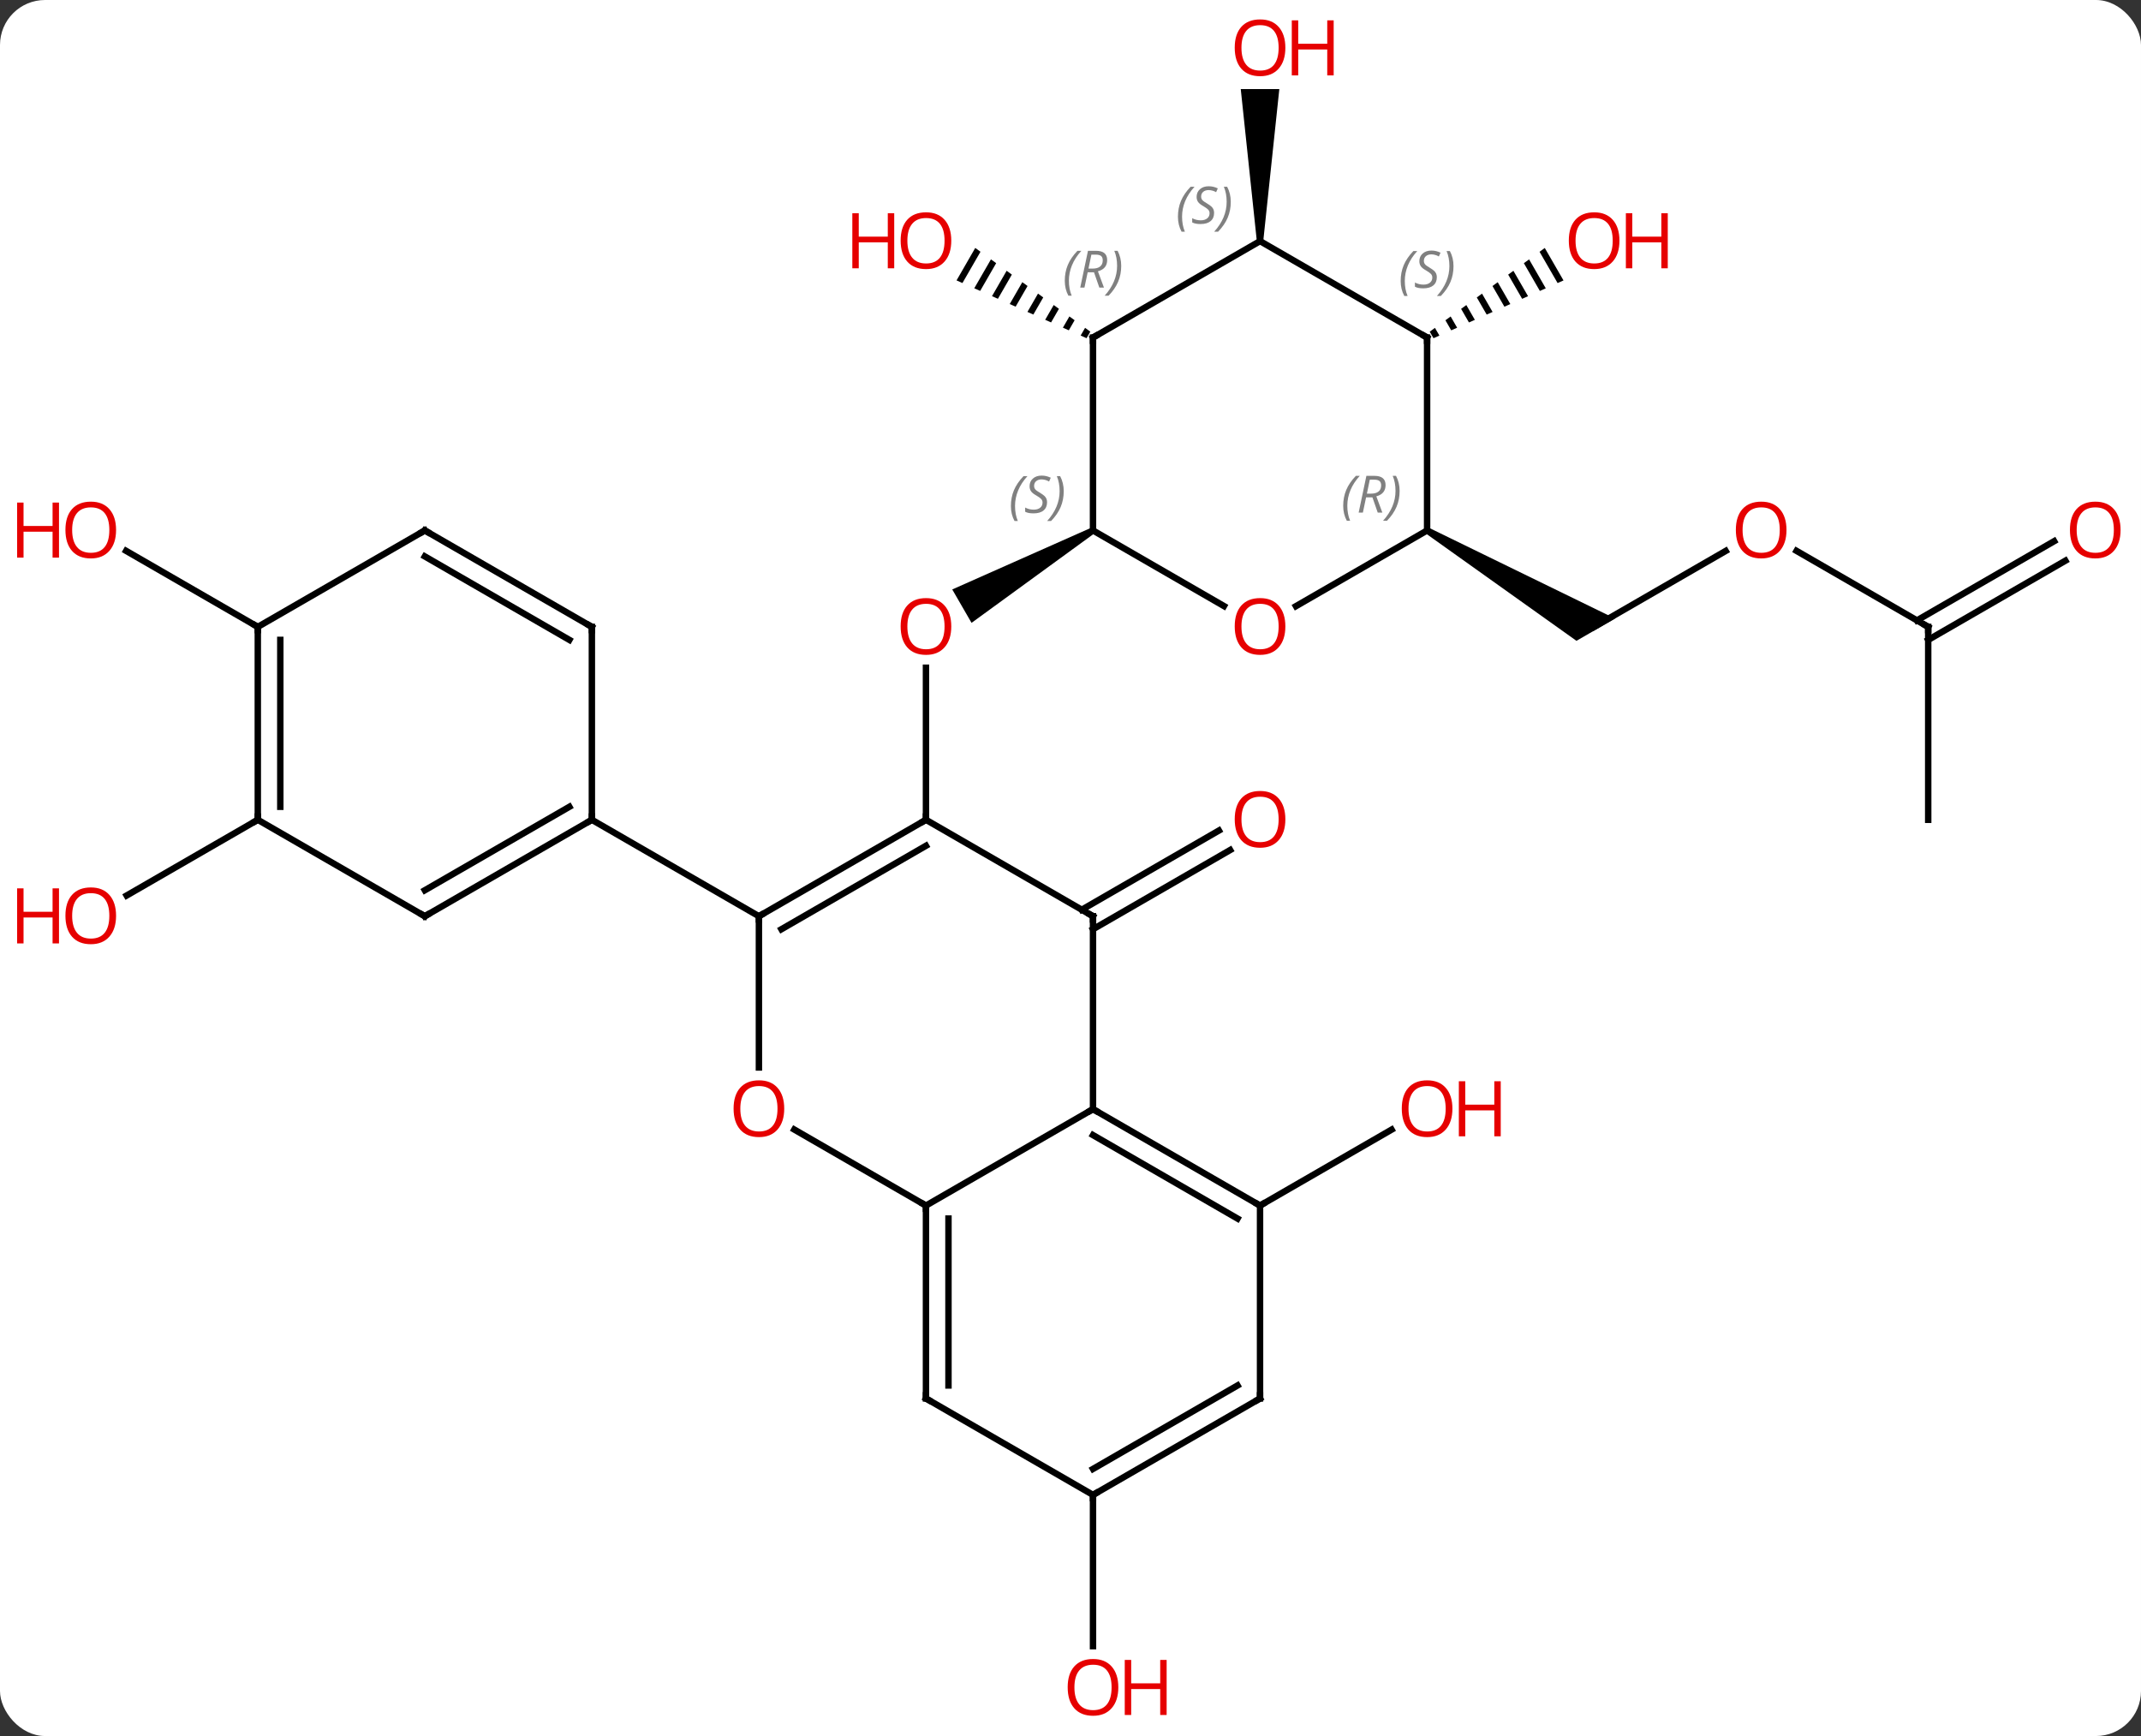 <svg width="333" viewBox="0 0 333 270" style="fill-opacity:1; color-rendering:auto; color-interpolation:auto; text-rendering:auto; stroke:black; stroke-linecap:square; stroke-miterlimit:10; shape-rendering:auto; stroke-opacity:1; fill:black; stroke-dasharray:none; font-weight:normal; stroke-width:1; font-family:'Open Sans'; font-style:normal; stroke-linejoin:miter; font-size:12; stroke-dashoffset:0; image-rendering:auto;" height="270" class="cas-substance-image" xmlns:xlink="http://www.w3.org/1999/xlink" xmlns="http://www.w3.org/2000/svg"><rect x="0" y="0" width="333" height="270" fill="#333333" stroke="none"/><svg class="cas-substance-single-component"><rect y="0" x="0" width="333" stroke="none" ry="7" rx="7" height="270" fill="white" class="cas-substance-group"/><svg y="0" x="0" width="333" viewBox="0 0 333 270" style="fill:black;" height="270" class="cas-substance-single-component-image"><svg><g><g transform="translate(170,135)" style="text-rendering:geometricPrecision; color-rendering:optimizeQuality; color-interpolation:linearRGB; stroke-linecap:butt; image-rendering:optimizeQuality;"><line y2="-7.5" y1="-31.148" x2="-25.98" x1="-25.98" style="fill:none;"/><path style="stroke:none;" d="M-0.25 -52.933 L0.25 -52.067 L-18.892 -38.128 L-21.892 -43.324 Z"/><line y2="6.49" y1="-5.827" x2="-1.75" x1="19.582" style="fill:none;"/><line y2="9.521" y1="-2.796" x2="-0" x1="21.332" style="fill:none;"/><line y2="-7.5" y1="4.274" x2="-129.903" x1="-150.298" style="fill:none;"/><line y2="52.5" y1="40.689" x2="25.98" x1="46.44" style="fill:none;"/><path style="stroke:none;" d="M-18.314 -96.439 L-21.225 -91.39 L-21.225 -91.39 L-20.306 -90.982 L-20.306 -90.982 L-17.5 -95.847 L-17.5 -95.847 L-18.314 -96.439 ZM-15.873 -94.663 L-18.468 -90.165 L-17.549 -89.756 L-17.549 -89.756 L-15.06 -94.072 L-15.06 -94.072 L-15.873 -94.663 ZM-13.433 -92.888 L-15.71 -88.939 L-15.71 -88.939 L-14.791 -88.53 L-12.62 -92.296 L-12.62 -92.296 L-13.433 -92.888 ZM-10.993 -91.112 L-12.953 -87.713 L-12.953 -87.713 L-12.034 -87.305 L-12.034 -87.305 L-10.179 -90.521 L-10.179 -90.521 L-10.993 -91.112 ZM-8.553 -89.337 L-10.196 -86.488 L-10.196 -86.488 L-9.277 -86.079 L-9.277 -86.079 L-7.739 -88.745 L-8.553 -89.337 ZM-6.112 -87.562 L-7.438 -85.262 L-7.438 -85.262 L-6.519 -84.854 L-6.519 -84.854 L-5.299 -86.97 L-5.299 -86.97 L-6.112 -87.562 ZM-3.672 -85.786 L-4.681 -84.037 L-4.681 -84.037 L-3.762 -83.628 L-3.762 -83.628 L-2.858 -85.195 L-2.858 -85.195 L-3.672 -85.786 ZM-1.232 -84.011 L-1.924 -82.811 L-1.924 -82.811 L-1.004 -82.402 L-1.004 -82.402 L-0.418 -83.419 L-0.418 -83.419 L-1.232 -84.011 Z"/><line y2="-37.5" y1="-49.322" x2="-129.903" x1="-150.38" style="fill:none;"/><line y2="97.5" y1="121.023" x2="0" x1="0" style="fill:none;"/><line y2="-49.311" y1="-37.5" x2="98.4" x1="77.943" style="fill:none;"/><path style="stroke:none;" d="M51.713 -52.067 L52.213 -52.933 L81.193 -38.799 L75.193 -35.335 Z"/><line y2="-37.5" y1="-49.321" x2="129.903" x1="109.428" style="fill:none;"/><line y2="-7.5" y1="-37.5" x2="129.903" x1="129.903" style="fill:none;"/><line y2="-47.796" y1="-35.479" x2="151.238" x1="129.903" style="fill:none;"/><line y2="-50.827" y1="-38.51" x2="149.488" x1="128.153" style="fill:none;"/><path style="stroke:none;" d="M26.48 -97.5 L25.48 -97.5 L22.98 -121.148 L28.98 -121.148 Z"/><path style="stroke:none;" d="M70.267 -96.434 L69.454 -95.843 L69.454 -95.843 L72.261 -90.976 L72.261 -90.976 L73.18 -91.384 L73.18 -91.384 L70.267 -96.434 ZM67.827 -94.659 L67.014 -94.067 L67.014 -94.067 L69.503 -89.75 L69.503 -89.75 L70.422 -90.159 L70.422 -90.159 L67.827 -94.659 ZM65.387 -92.883 L64.574 -92.291 L64.574 -92.291 L66.746 -88.525 L66.746 -88.525 L67.665 -88.933 L65.387 -92.883 ZM62.947 -91.108 L62.133 -90.516 L62.133 -90.516 L63.988 -87.3 L63.988 -87.3 L64.907 -87.708 L64.907 -87.708 L62.947 -91.108 ZM60.507 -89.332 L59.693 -88.74 L59.693 -88.74 L61.231 -86.074 L61.231 -86.074 L62.15 -86.483 L62.15 -86.483 L60.507 -89.332 ZM58.066 -87.556 L57.253 -86.964 L57.253 -86.964 L58.473 -84.849 L58.473 -84.849 L59.392 -85.257 L59.392 -85.257 L58.066 -87.556 ZM55.626 -85.781 L54.813 -85.189 L54.813 -85.189 L55.716 -83.624 L55.716 -83.624 L56.635 -84.032 L56.635 -84.032 L55.626 -85.781 ZM53.186 -84.005 L52.373 -83.413 L52.373 -83.413 L52.958 -82.398 L53.877 -82.807 L53.186 -84.005 Z"/><line y2="-7.5" y1="7.5" x2="-25.98" x1="-51.963" style="fill:none;"/><line y2="-3.458" y1="9.521" x2="-25.98" x1="-48.463" style="fill:none;"/><line y2="31.023" y1="7.5" x2="-51.963" x1="-51.963" style="fill:none;"/><line y2="-7.5" y1="7.5" x2="-77.943" x1="-51.963" style="fill:none;"/><line y2="7.5" y1="-7.5" x2="0" x1="-25.98" style="fill:none;"/><line y2="52.5" y1="40.678" x2="-25.98" x1="-46.457" style="fill:none;"/><line y2="37.5" y1="7.5" x2="0" x1="0" style="fill:none;"/><line y2="37.5" y1="52.5" x2="0" x1="-25.98" style="fill:none;"/><line y2="82.5" y1="52.5" x2="-25.98" x1="-25.98" style="fill:none;"/><line y2="80.479" y1="54.521" x2="-22.48" x1="-22.48" style="fill:none;"/><line y2="52.5" y1="37.5" x2="25.98" x1="0" style="fill:none;"/><line y2="54.521" y1="41.541" x2="22.48" x1="-0" style="fill:none;"/><line y2="97.5" y1="82.5" x2="0" x1="-25.98" style="fill:none;"/><line y2="82.5" y1="52.5" x2="25.98" x1="25.98" style="fill:none;"/><line y2="82.5" y1="97.5" x2="25.98" x1="0" style="fill:none;"/><line y2="80.479" y1="93.459" x2="22.48" x1="-0" style="fill:none;"/><line y2="7.5" y1="-7.5" x2="-103.923" x1="-77.943" style="fill:none;"/><line y2="3.458" y1="-9.521" x2="-103.923" x1="-81.443" style="fill:none;"/><line y2="-37.5" y1="-7.5" x2="-77.943" x1="-77.943" style="fill:none;"/><line y2="-7.5" y1="7.5" x2="-129.903" x1="-103.923" style="fill:none;"/><line y2="-52.5" y1="-37.5" x2="-103.923" x1="-77.943" style="fill:none;"/><line y2="-48.459" y1="-35.479" x2="-103.923" x1="-81.443" style="fill:none;"/><line y2="-37.5" y1="-7.5" x2="-129.903" x1="-129.903" style="fill:none;"/><line y2="-35.479" y1="-9.521" x2="-126.403" x1="-126.403" style="fill:none;"/><line y2="-37.5" y1="-52.5" x2="-129.903" x1="-103.923" style="fill:none;"/><line y2="-40.741" y1="-52.5" x2="20.366" x1="0" style="fill:none;"/><line y2="-82.5" y1="-52.5" x2="0" x1="0" style="fill:none;"/><line y2="-52.5" y1="-40.726" x2="51.963" x1="31.568" style="fill:none;"/><line y2="-97.5" y1="-82.5" x2="25.98" x1="0" style="fill:none;"/><line y2="-82.5" y1="-52.5" x2="51.963" x1="51.963" style="fill:none;"/><line y2="-82.5" y1="-97.5" x2="51.963" x1="25.98" style="fill:none;"/></g><g transform="translate(170,135)" style="fill:rgb(230,0,0); text-rendering:geometricPrecision; color-rendering:optimizeQuality; image-rendering:optimizeQuality; font-family:'Open Sans'; stroke:rgb(230,0,0); color-interpolation:linearRGB;"><path style="stroke:none;" d="M-22.043 -37.57 Q-22.043 -35.508 -23.082 -34.328 Q-24.121 -33.148 -25.964 -33.148 Q-27.855 -33.148 -28.886 -34.312 Q-29.918 -35.477 -29.918 -37.586 Q-29.918 -39.68 -28.886 -40.828 Q-27.855 -41.977 -25.964 -41.977 Q-24.105 -41.977 -23.074 -40.805 Q-22.043 -39.633 -22.043 -37.57 ZM-28.871 -37.57 Q-28.871 -35.836 -28.128 -34.93 Q-27.386 -34.023 -25.964 -34.023 Q-24.543 -34.023 -23.816 -34.922 Q-23.089 -35.82 -23.089 -37.57 Q-23.089 -39.305 -23.816 -40.195 Q-24.543 -41.086 -25.964 -41.086 Q-27.386 -41.086 -28.128 -40.188 Q-28.871 -39.289 -28.871 -37.57 Z"/><path style="stroke:none;" d="M29.918 -7.57 Q29.918 -5.508 28.878 -4.328 Q27.839 -3.148 25.996 -3.148 Q24.105 -3.148 23.074 -4.312 Q22.043 -5.477 22.043 -7.586 Q22.043 -9.68 23.074 -10.828 Q24.105 -11.977 25.996 -11.977 Q27.855 -11.977 28.886 -10.805 Q29.918 -9.633 29.918 -7.57 ZM23.089 -7.57 Q23.089 -5.836 23.832 -4.93 Q24.574 -4.023 25.996 -4.023 Q27.418 -4.023 28.144 -4.922 Q28.871 -5.82 28.871 -7.57 Q28.871 -9.305 28.144 -10.195 Q27.418 -11.086 25.996 -11.086 Q24.574 -11.086 23.832 -10.188 Q23.089 -9.289 23.089 -7.57 Z"/><path style="stroke:none;" d="M-151.948 7.43 Q-151.948 9.492 -152.988 10.672 Q-154.027 11.852 -155.87 11.852 Q-157.761 11.852 -158.792 10.688 Q-159.823 9.523 -159.823 7.414 Q-159.823 5.32 -158.792 4.172 Q-157.761 3.023 -155.87 3.023 Q-154.011 3.023 -152.98 4.195 Q-151.948 5.367 -151.948 7.43 ZM-158.777 7.43 Q-158.777 9.164 -158.034 10.07 Q-157.292 10.977 -155.87 10.977 Q-154.448 10.977 -153.722 10.078 Q-152.995 9.18 -152.995 7.43 Q-152.995 5.695 -153.722 4.805 Q-154.448 3.914 -155.87 3.914 Q-157.292 3.914 -158.034 4.812 Q-158.777 5.711 -158.777 7.43 Z"/><path style="stroke:none;" d="M-160.823 11.727 L-161.823 11.727 L-161.823 7.695 L-166.339 7.695 L-166.339 11.727 L-167.339 11.727 L-167.339 3.164 L-166.339 3.164 L-166.339 6.805 L-161.823 6.805 L-161.823 3.164 L-160.823 3.164 L-160.823 11.727 Z"/><path style="stroke:none;" d="M55.901 37.43 Q55.901 39.492 54.861 40.672 Q53.822 41.852 51.979 41.852 Q50.088 41.852 49.057 40.688 Q48.026 39.523 48.026 37.414 Q48.026 35.32 49.057 34.172 Q50.088 33.023 51.979 33.023 Q53.838 33.023 54.869 34.195 Q55.901 35.367 55.901 37.43 ZM49.072 37.43 Q49.072 39.164 49.815 40.07 Q50.557 40.977 51.979 40.977 Q53.401 40.977 54.127 40.078 Q54.854 39.18 54.854 37.43 Q54.854 35.695 54.127 34.805 Q53.401 33.914 51.979 33.914 Q50.557 33.914 49.815 34.812 Q49.072 35.711 49.072 37.43 Z"/><path style="stroke:none;" d="M63.416 41.727 L62.416 41.727 L62.416 37.695 L57.901 37.695 L57.901 41.727 L56.901 41.727 L56.901 33.164 L57.901 33.164 L57.901 36.805 L62.416 36.805 L62.416 33.164 L63.416 33.164 L63.416 41.727 Z"/><path style="stroke:none;" d="M-22.043 -97.57 Q-22.043 -95.508 -23.082 -94.328 Q-24.121 -93.148 -25.964 -93.148 Q-27.855 -93.148 -28.886 -94.312 Q-29.918 -95.477 -29.918 -97.586 Q-29.918 -99.68 -28.886 -100.828 Q-27.855 -101.977 -25.964 -101.977 Q-24.105 -101.977 -23.074 -100.805 Q-22.043 -99.633 -22.043 -97.57 ZM-28.871 -97.57 Q-28.871 -95.836 -28.128 -94.93 Q-27.386 -94.023 -25.964 -94.023 Q-24.543 -94.023 -23.816 -94.922 Q-23.089 -95.82 -23.089 -97.57 Q-23.089 -99.305 -23.816 -100.195 Q-24.543 -101.086 -25.964 -101.086 Q-27.386 -101.086 -28.128 -100.188 Q-28.871 -99.289 -28.871 -97.57 Z"/><path style="stroke:none;" d="M-30.918 -93.273 L-31.918 -93.273 L-31.918 -97.305 L-36.433 -97.305 L-36.433 -93.273 L-37.433 -93.273 L-37.433 -101.836 L-36.433 -101.836 L-36.433 -98.195 L-31.918 -98.195 L-31.918 -101.836 L-30.918 -101.836 L-30.918 -93.273 Z"/><path style="stroke:none;" d="M-151.948 -52.57 Q-151.948 -50.508 -152.988 -49.328 Q-154.027 -48.148 -155.87 -48.148 Q-157.761 -48.148 -158.792 -49.312 Q-159.823 -50.477 -159.823 -52.586 Q-159.823 -54.68 -158.792 -55.828 Q-157.761 -56.977 -155.87 -56.977 Q-154.011 -56.977 -152.98 -55.805 Q-151.948 -54.633 -151.948 -52.57 ZM-158.777 -52.57 Q-158.777 -50.836 -158.034 -49.93 Q-157.292 -49.023 -155.87 -49.023 Q-154.448 -49.023 -153.722 -49.922 Q-152.995 -50.82 -152.995 -52.57 Q-152.995 -54.305 -153.722 -55.195 Q-154.448 -56.086 -155.87 -56.086 Q-157.292 -56.086 -158.034 -55.188 Q-158.777 -54.289 -158.777 -52.57 Z"/><path style="stroke:none;" d="M-160.823 -48.273 L-161.823 -48.273 L-161.823 -52.305 L-166.339 -52.305 L-166.339 -48.273 L-167.339 -48.273 L-167.339 -56.836 L-166.339 -56.836 L-166.339 -53.195 L-161.823 -53.195 L-161.823 -56.836 L-160.823 -56.836 L-160.823 -48.273 Z"/><path style="stroke:none;" d="M3.938 127.43 Q3.938 129.492 2.898 130.672 Q1.859 131.852 0.016 131.852 Q-1.875 131.852 -2.906 130.688 Q-3.938 129.523 -3.938 127.414 Q-3.938 125.32 -2.906 124.172 Q-1.875 123.023 0.016 123.023 Q1.875 123.023 2.906 124.195 Q3.938 125.367 3.938 127.43 ZM-2.891 127.43 Q-2.891 129.164 -2.148 130.07 Q-1.406 130.977 0.016 130.977 Q1.438 130.977 2.164 130.078 Q2.891 129.18 2.891 127.43 Q2.891 125.695 2.164 124.805 Q1.438 123.914 0.016 123.914 Q-1.406 123.914 -2.148 124.812 Q-2.891 125.711 -2.891 127.43 Z"/><path style="stroke:none;" d="M11.453 131.727 L10.453 131.727 L10.453 127.695 L5.938 127.695 L5.938 131.727 L4.938 131.727 L4.938 123.164 L5.938 123.164 L5.938 126.805 L10.453 126.805 L10.453 123.164 L11.453 123.164 L11.453 131.727 Z"/><path style="stroke:none;" d="M107.861 -52.57 Q107.861 -50.508 106.821 -49.328 Q105.782 -48.148 103.939 -48.148 Q102.048 -48.148 101.017 -49.312 Q99.986 -50.477 99.986 -52.586 Q99.986 -54.68 101.017 -55.828 Q102.048 -56.977 103.939 -56.977 Q105.798 -56.977 106.829 -55.805 Q107.861 -54.633 107.861 -52.57 ZM101.032 -52.57 Q101.032 -50.836 101.775 -49.93 Q102.517 -49.023 103.939 -49.023 Q105.361 -49.023 106.087 -49.922 Q106.814 -50.82 106.814 -52.57 Q106.814 -54.305 106.087 -55.195 Q105.361 -56.086 103.939 -56.086 Q102.517 -56.086 101.775 -55.188 Q101.032 -54.289 101.032 -52.57 Z"/></g><g transform="translate(170,135)" style="stroke-linecap:butt; text-rendering:geometricPrecision; color-rendering:optimizeQuality; image-rendering:optimizeQuality; font-family:'Open Sans'; color-interpolation:linearRGB; stroke-miterlimit:5;"><path style="fill:none;" d="M129.47 -37.75 L129.903 -37.5 L129.903 -37"/><path style="fill:rgb(230,0,0); stroke:none;" d="M159.823 -52.57 Q159.823 -50.508 158.784 -49.328 Q157.745 -48.148 155.902 -48.148 Q154.011 -48.148 152.98 -49.312 Q151.948 -50.477 151.948 -52.586 Q151.948 -54.68 152.98 -55.828 Q154.011 -56.977 155.902 -56.977 Q157.761 -56.977 158.792 -55.805 Q159.823 -54.633 159.823 -52.57 ZM152.995 -52.57 Q152.995 -50.836 153.738 -49.93 Q154.48 -49.023 155.902 -49.023 Q157.323 -49.023 158.05 -49.922 Q158.777 -50.82 158.777 -52.57 Q158.777 -54.305 158.05 -55.195 Q157.323 -56.086 155.902 -56.086 Q154.48 -56.086 153.738 -55.188 Q152.995 -54.289 152.995 -52.57 Z"/><path style="fill:rgb(230,0,0); stroke:none;" d="M29.918 -127.57 Q29.918 -125.508 28.878 -124.328 Q27.839 -123.148 25.996 -123.148 Q24.105 -123.148 23.074 -124.312 Q22.043 -125.477 22.043 -127.586 Q22.043 -129.68 23.074 -130.828 Q24.105 -131.977 25.996 -131.977 Q27.855 -131.977 28.886 -130.805 Q29.918 -129.633 29.918 -127.57 ZM23.089 -127.57 Q23.089 -125.836 23.832 -124.93 Q24.574 -124.023 25.996 -124.023 Q27.418 -124.023 28.144 -124.922 Q28.871 -125.82 28.871 -127.57 Q28.871 -129.305 28.144 -130.195 Q27.418 -131.086 25.996 -131.086 Q24.574 -131.086 23.832 -130.188 Q23.089 -129.289 23.089 -127.57 Z"/><path style="fill:rgb(230,0,0); stroke:none;" d="M37.433 -123.273 L36.433 -123.273 L36.433 -127.305 L31.918 -127.305 L31.918 -123.273 L30.918 -123.273 L30.918 -131.836 L31.918 -131.836 L31.918 -128.195 L36.433 -128.195 L36.433 -131.836 L37.433 -131.836 L37.433 -123.273 Z"/><path style="fill:rgb(230,0,0); stroke:none;" d="M81.88 -97.57 Q81.88 -95.508 80.841 -94.328 Q79.802 -93.148 77.959 -93.148 Q76.068 -93.148 75.037 -94.312 Q74.005 -95.477 74.005 -97.586 Q74.005 -99.68 75.037 -100.828 Q76.068 -101.977 77.959 -101.977 Q79.818 -101.977 80.849 -100.805 Q81.88 -99.633 81.88 -97.57 ZM75.052 -97.57 Q75.052 -95.836 75.795 -94.93 Q76.537 -94.023 77.959 -94.023 Q79.38 -94.023 80.107 -94.922 Q80.834 -95.82 80.834 -97.57 Q80.834 -99.305 80.107 -100.195 Q79.38 -101.086 77.959 -101.086 Q76.537 -101.086 75.795 -100.188 Q75.052 -99.289 75.052 -97.57 Z"/><path style="fill:rgb(230,0,0); stroke:none;" d="M89.396 -93.273 L88.396 -93.273 L88.396 -97.305 L83.88 -97.305 L83.88 -93.273 L82.88 -93.273 L82.88 -101.836 L83.88 -101.836 L83.88 -98.195 L88.396 -98.195 L88.396 -101.836 L89.396 -101.836 L89.396 -93.273 Z"/><path style="fill:none;" d="M-51.53 7.25 L-51.963 7.5 L-51.963 8"/><path style="fill:none;" d="M-26.413 -7.25 L-25.98 -7.5 L-25.98 -8"/><path style="fill:rgb(230,0,0); stroke:none;" d="M-48.026 37.43 Q-48.026 39.492 -49.065 40.672 Q-50.104 41.852 -51.947 41.852 Q-53.838 41.852 -54.869 40.688 Q-55.901 39.523 -55.901 37.414 Q-55.901 35.32 -54.869 34.172 Q-53.838 33.023 -51.947 33.023 Q-50.088 33.023 -49.057 34.195 Q-48.026 35.367 -48.026 37.43 ZM-54.854 37.43 Q-54.854 39.164 -54.111 40.07 Q-53.369 40.977 -51.947 40.977 Q-50.526 40.977 -49.799 40.078 Q-49.072 39.18 -49.072 37.43 Q-49.072 35.695 -49.799 34.805 Q-50.526 33.914 -51.947 33.914 Q-53.369 33.914 -54.111 34.812 Q-54.854 35.711 -54.854 37.43 Z"/><path style="fill:none;" d="M-0.433 7.25 L0 7.5 L-0 8"/><path style="fill:none;" d="M-25.98 53 L-25.98 52.5 L-26.413 52.25"/><path style="fill:none;" d="M0.433 37.75 L0 37.5 L-0.433 37.75"/><path style="fill:none;" d="M-25.98 82 L-25.98 82.5 L-25.547 82.75"/><path style="fill:none;" d="M25.547 52.25 L25.98 52.5 L26.413 52.25"/><path style="fill:none;" d="M0.433 97.25 L0 97.5 L-0 98"/><path style="fill:none;" d="M25.98 82 L25.98 82.5 L25.547 82.75"/><path style="fill:none;" d="M-78.376 -7.25 L-77.943 -7.5 L-77.943 -8"/><path style="fill:none;" d="M-103.49 7.25 L-103.923 7.5 L-104.356 7.25"/><path style="fill:none;" d="M-77.943 -37 L-77.943 -37.5 L-78.376 -37.75"/><path style="fill:none;" d="M-129.903 -8 L-129.903 -7.5 L-130.336 -7.25"/><path style="fill:none;" d="M-103.49 -52.25 L-103.923 -52.5 L-104.356 -52.25"/><path style="fill:none;" d="M-129.903 -37 L-129.903 -37.5 L-130.336 -37.75"/></g><g transform="translate(170,135)" style="stroke-linecap:butt; font-size:8.4px; fill:gray; text-rendering:geometricPrecision; image-rendering:optimizeQuality; color-rendering:optimizeQuality; font-family:'Open Sans'; font-style:italic; stroke:gray; color-interpolation:linearRGB; stroke-miterlimit:5;"><path style="stroke:none;" d="M-12.769 -56.297 Q-12.769 -57.625 -12.3 -58.75 Q-11.831 -59.875 -10.8 -60.953 L-10.191 -60.953 Q-11.159 -59.891 -11.644 -58.719 Q-12.128 -57.547 -12.128 -56.313 Q-12.128 -54.984 -11.691 -53.969 L-12.206 -53.969 Q-12.769 -55 -12.769 -56.297 ZM-7.146 -56.891 Q-7.146 -56.063 -7.693 -55.609 Q-8.24 -55.156 -9.24 -55.156 Q-9.646 -55.156 -9.959 -55.211 Q-10.271 -55.266 -10.552 -55.406 L-10.552 -56.063 Q-9.927 -55.734 -9.224 -55.734 Q-8.599 -55.734 -8.224 -56.031 Q-7.849 -56.328 -7.849 -56.844 Q-7.849 -57.156 -8.052 -57.383 Q-8.255 -57.609 -8.818 -57.938 Q-9.412 -58.266 -9.638 -58.594 Q-9.865 -58.922 -9.865 -59.375 Q-9.865 -60.109 -9.349 -60.57 Q-8.834 -61.031 -7.99 -61.031 Q-7.615 -61.031 -7.279 -60.953 Q-6.943 -60.875 -6.568 -60.703 L-6.834 -60.109 Q-7.084 -60.266 -7.404 -60.352 Q-7.724 -60.438 -7.99 -60.438 Q-8.521 -60.438 -8.841 -60.164 Q-9.162 -59.891 -9.162 -59.422 Q-9.162 -59.219 -9.091 -59.07 Q-9.021 -58.922 -8.88 -58.789 Q-8.74 -58.656 -8.318 -58.406 Q-7.755 -58.063 -7.552 -57.867 Q-7.349 -57.672 -7.248 -57.438 Q-7.146 -57.203 -7.146 -56.891 ZM-4.552 -58.609 Q-4.552 -57.281 -5.028 -56.148 Q-5.505 -55.016 -6.52 -53.969 L-7.13 -53.969 Q-5.192 -56.125 -5.192 -58.609 Q-5.192 -59.938 -5.63 -60.953 L-5.114 -60.953 Q-4.552 -59.891 -4.552 -58.609 Z"/></g><g transform="translate(170,135)" style="stroke-linecap:butt; fill:rgb(230,0,0); text-rendering:geometricPrecision; color-rendering:optimizeQuality; image-rendering:optimizeQuality; font-family:'Open Sans'; stroke:rgb(230,0,0); color-interpolation:linearRGB; stroke-miterlimit:5;"><path style="stroke:none;" d="M29.918 -37.57 Q29.918 -35.508 28.878 -34.328 Q27.839 -33.148 25.996 -33.148 Q24.105 -33.148 23.074 -34.312 Q22.043 -35.477 22.043 -37.586 Q22.043 -39.68 23.074 -40.828 Q24.105 -41.977 25.996 -41.977 Q27.855 -41.977 28.886 -40.805 Q29.918 -39.633 29.918 -37.57 ZM23.089 -37.57 Q23.089 -35.836 23.832 -34.93 Q24.574 -34.023 25.996 -34.023 Q27.418 -34.023 28.144 -34.922 Q28.871 -35.82 28.871 -37.57 Q28.871 -39.305 28.144 -40.195 Q27.418 -41.086 25.996 -41.086 Q24.574 -41.086 23.832 -40.188 Q23.089 -39.289 23.089 -37.57 Z"/><path style="fill:none; stroke:black;" d="M-0 -82 L0 -82.5 L0.433 -82.75"/></g><g transform="translate(170,135)" style="stroke-linecap:butt; font-size:8.4px; fill:gray; text-rendering:geometricPrecision; image-rendering:optimizeQuality; color-rendering:optimizeQuality; font-family:'Open Sans'; font-style:italic; stroke:gray; color-interpolation:linearRGB; stroke-miterlimit:5;"><path style="stroke:none;" d="M-4.389 -91.336 Q-4.389 -92.664 -3.92 -93.789 Q-3.451 -94.914 -2.42 -95.992 L-1.81 -95.992 Q-2.779 -94.93 -3.264 -93.758 Q-3.748 -92.586 -3.748 -91.352 Q-3.748 -90.023 -3.311 -89.008 L-3.826 -89.008 Q-4.389 -90.039 -4.389 -91.336 ZM-0.829 -92.648 L-1.329 -90.273 L-1.985 -90.273 L-0.782 -95.992 L0.468 -95.992 Q2.203 -95.992 2.203 -94.555 Q2.203 -93.195 0.765 -92.805 L1.703 -90.273 L0.984 -90.273 L0.156 -92.648 L-0.829 -92.648 ZM-0.251 -95.398 Q-0.641 -93.477 -0.704 -93.227 L-0.047 -93.227 Q0.703 -93.227 1.109 -93.555 Q1.515 -93.883 1.515 -94.508 Q1.515 -94.977 1.257 -95.188 Q1 -95.398 0.406 -95.398 L-0.251 -95.398 ZM4.389 -93.648 Q4.389 -92.32 3.912 -91.188 Q3.436 -90.055 2.42 -89.008 L1.81 -89.008 Q3.748 -91.164 3.748 -93.648 Q3.748 -94.977 3.311 -95.992 L3.826 -95.992 Q4.389 -94.93 4.389 -93.648 Z"/><path style="stroke:none;" d="M38.914 -56.336 Q38.914 -57.664 39.383 -58.789 Q39.852 -59.914 40.883 -60.992 L41.492 -60.992 Q40.523 -59.93 40.039 -58.758 Q39.555 -57.586 39.555 -56.352 Q39.555 -55.023 39.992 -54.008 L39.477 -54.008 Q38.914 -55.039 38.914 -56.336 ZM42.474 -57.648 L41.974 -55.273 L41.318 -55.273 L42.521 -60.992 L43.771 -60.992 Q45.505 -60.992 45.505 -59.555 Q45.505 -58.195 44.068 -57.805 L45.005 -55.273 L44.287 -55.273 L43.459 -57.648 L42.474 -57.648 ZM43.052 -60.398 Q42.662 -58.477 42.599 -58.227 L43.255 -58.227 Q44.005 -58.227 44.412 -58.555 Q44.818 -58.883 44.818 -59.508 Q44.818 -59.977 44.56 -60.187 Q44.302 -60.398 43.709 -60.398 L43.052 -60.398 ZM47.691 -58.648 Q47.691 -57.32 47.215 -56.187 Q46.738 -55.055 45.723 -54.008 L45.113 -54.008 Q47.051 -56.164 47.051 -58.648 Q47.051 -59.977 46.613 -60.992 L47.129 -60.992 Q47.691 -59.93 47.691 -58.648 Z"/><path style="stroke:none;" d="M13.211 -101.297 Q13.211 -102.625 13.68 -103.75 Q14.149 -104.875 15.18 -105.953 L15.789 -105.953 Q14.82 -104.891 14.336 -103.719 Q13.852 -102.547 13.852 -101.312 Q13.852 -99.984 14.289 -98.969 L13.774 -98.969 Q13.211 -100 13.211 -101.297 ZM18.834 -101.891 Q18.834 -101.062 18.287 -100.609 Q17.74 -100.156 16.74 -100.156 Q16.334 -100.156 16.021 -100.211 Q15.709 -100.266 15.428 -100.406 L15.428 -101.062 Q16.052 -100.734 16.756 -100.734 Q17.381 -100.734 17.756 -101.031 Q18.131 -101.328 18.131 -101.844 Q18.131 -102.156 17.927 -102.383 Q17.724 -102.609 17.162 -102.937 Q16.568 -103.266 16.341 -103.594 Q16.115 -103.922 16.115 -104.375 Q16.115 -105.109 16.631 -105.57 Q17.146 -106.031 17.99 -106.031 Q18.365 -106.031 18.701 -105.953 Q19.037 -105.875 19.412 -105.703 L19.146 -105.109 Q18.896 -105.266 18.576 -105.352 Q18.256 -105.437 17.99 -105.437 Q17.459 -105.437 17.138 -105.164 Q16.818 -104.891 16.818 -104.422 Q16.818 -104.219 16.888 -104.07 Q16.959 -103.922 17.099 -103.789 Q17.24 -103.656 17.662 -103.406 Q18.224 -103.062 18.427 -102.867 Q18.631 -102.672 18.732 -102.437 Q18.834 -102.203 18.834 -101.891 ZM21.428 -103.609 Q21.428 -102.281 20.952 -101.148 Q20.475 -100.016 19.459 -98.969 L18.85 -98.969 Q20.788 -101.125 20.788 -103.609 Q20.788 -104.937 20.35 -105.953 L20.866 -105.953 Q21.428 -104.891 21.428 -103.609 Z"/><path style="fill:none; stroke:black;" d="M51.963 -82 L51.963 -82.5 L51.53 -82.75"/><path style="stroke:none;" d="M47.854 -91.297 Q47.854 -92.625 48.323 -93.75 Q48.792 -94.875 49.823 -95.953 L50.432 -95.953 Q49.464 -94.891 48.979 -93.719 Q48.495 -92.547 48.495 -91.312 Q48.495 -89.984 48.932 -88.969 L48.417 -88.969 Q47.854 -90 47.854 -91.297 ZM53.477 -91.891 Q53.477 -91.062 52.93 -90.609 Q52.383 -90.156 51.383 -90.156 Q50.977 -90.156 50.664 -90.211 Q50.352 -90.266 50.071 -90.406 L50.071 -91.062 Q50.696 -90.734 51.399 -90.734 Q52.024 -90.734 52.399 -91.031 Q52.774 -91.328 52.774 -91.844 Q52.774 -92.156 52.571 -92.383 Q52.367 -92.609 51.805 -92.938 Q51.211 -93.266 50.985 -93.594 Q50.758 -93.922 50.758 -94.375 Q50.758 -95.109 51.274 -95.57 Q51.789 -96.031 52.633 -96.031 Q53.008 -96.031 53.344 -95.953 Q53.68 -95.875 54.055 -95.703 L53.789 -95.109 Q53.539 -95.266 53.219 -95.352 Q52.899 -95.438 52.633 -95.438 Q52.102 -95.438 51.782 -95.164 Q51.461 -94.891 51.461 -94.422 Q51.461 -94.219 51.532 -94.07 Q51.602 -93.922 51.742 -93.789 Q51.883 -93.656 52.305 -93.406 Q52.867 -93.062 53.071 -92.867 Q53.274 -92.672 53.375 -92.438 Q53.477 -92.203 53.477 -91.891 ZM56.071 -93.609 Q56.071 -92.281 55.595 -91.148 Q55.118 -90.016 54.102 -88.969 L53.493 -88.969 Q55.431 -91.125 55.431 -93.609 Q55.431 -94.938 54.993 -95.953 L55.509 -95.953 Q56.071 -94.891 56.071 -93.609 Z"/></g></g></svg></svg></svg></svg>